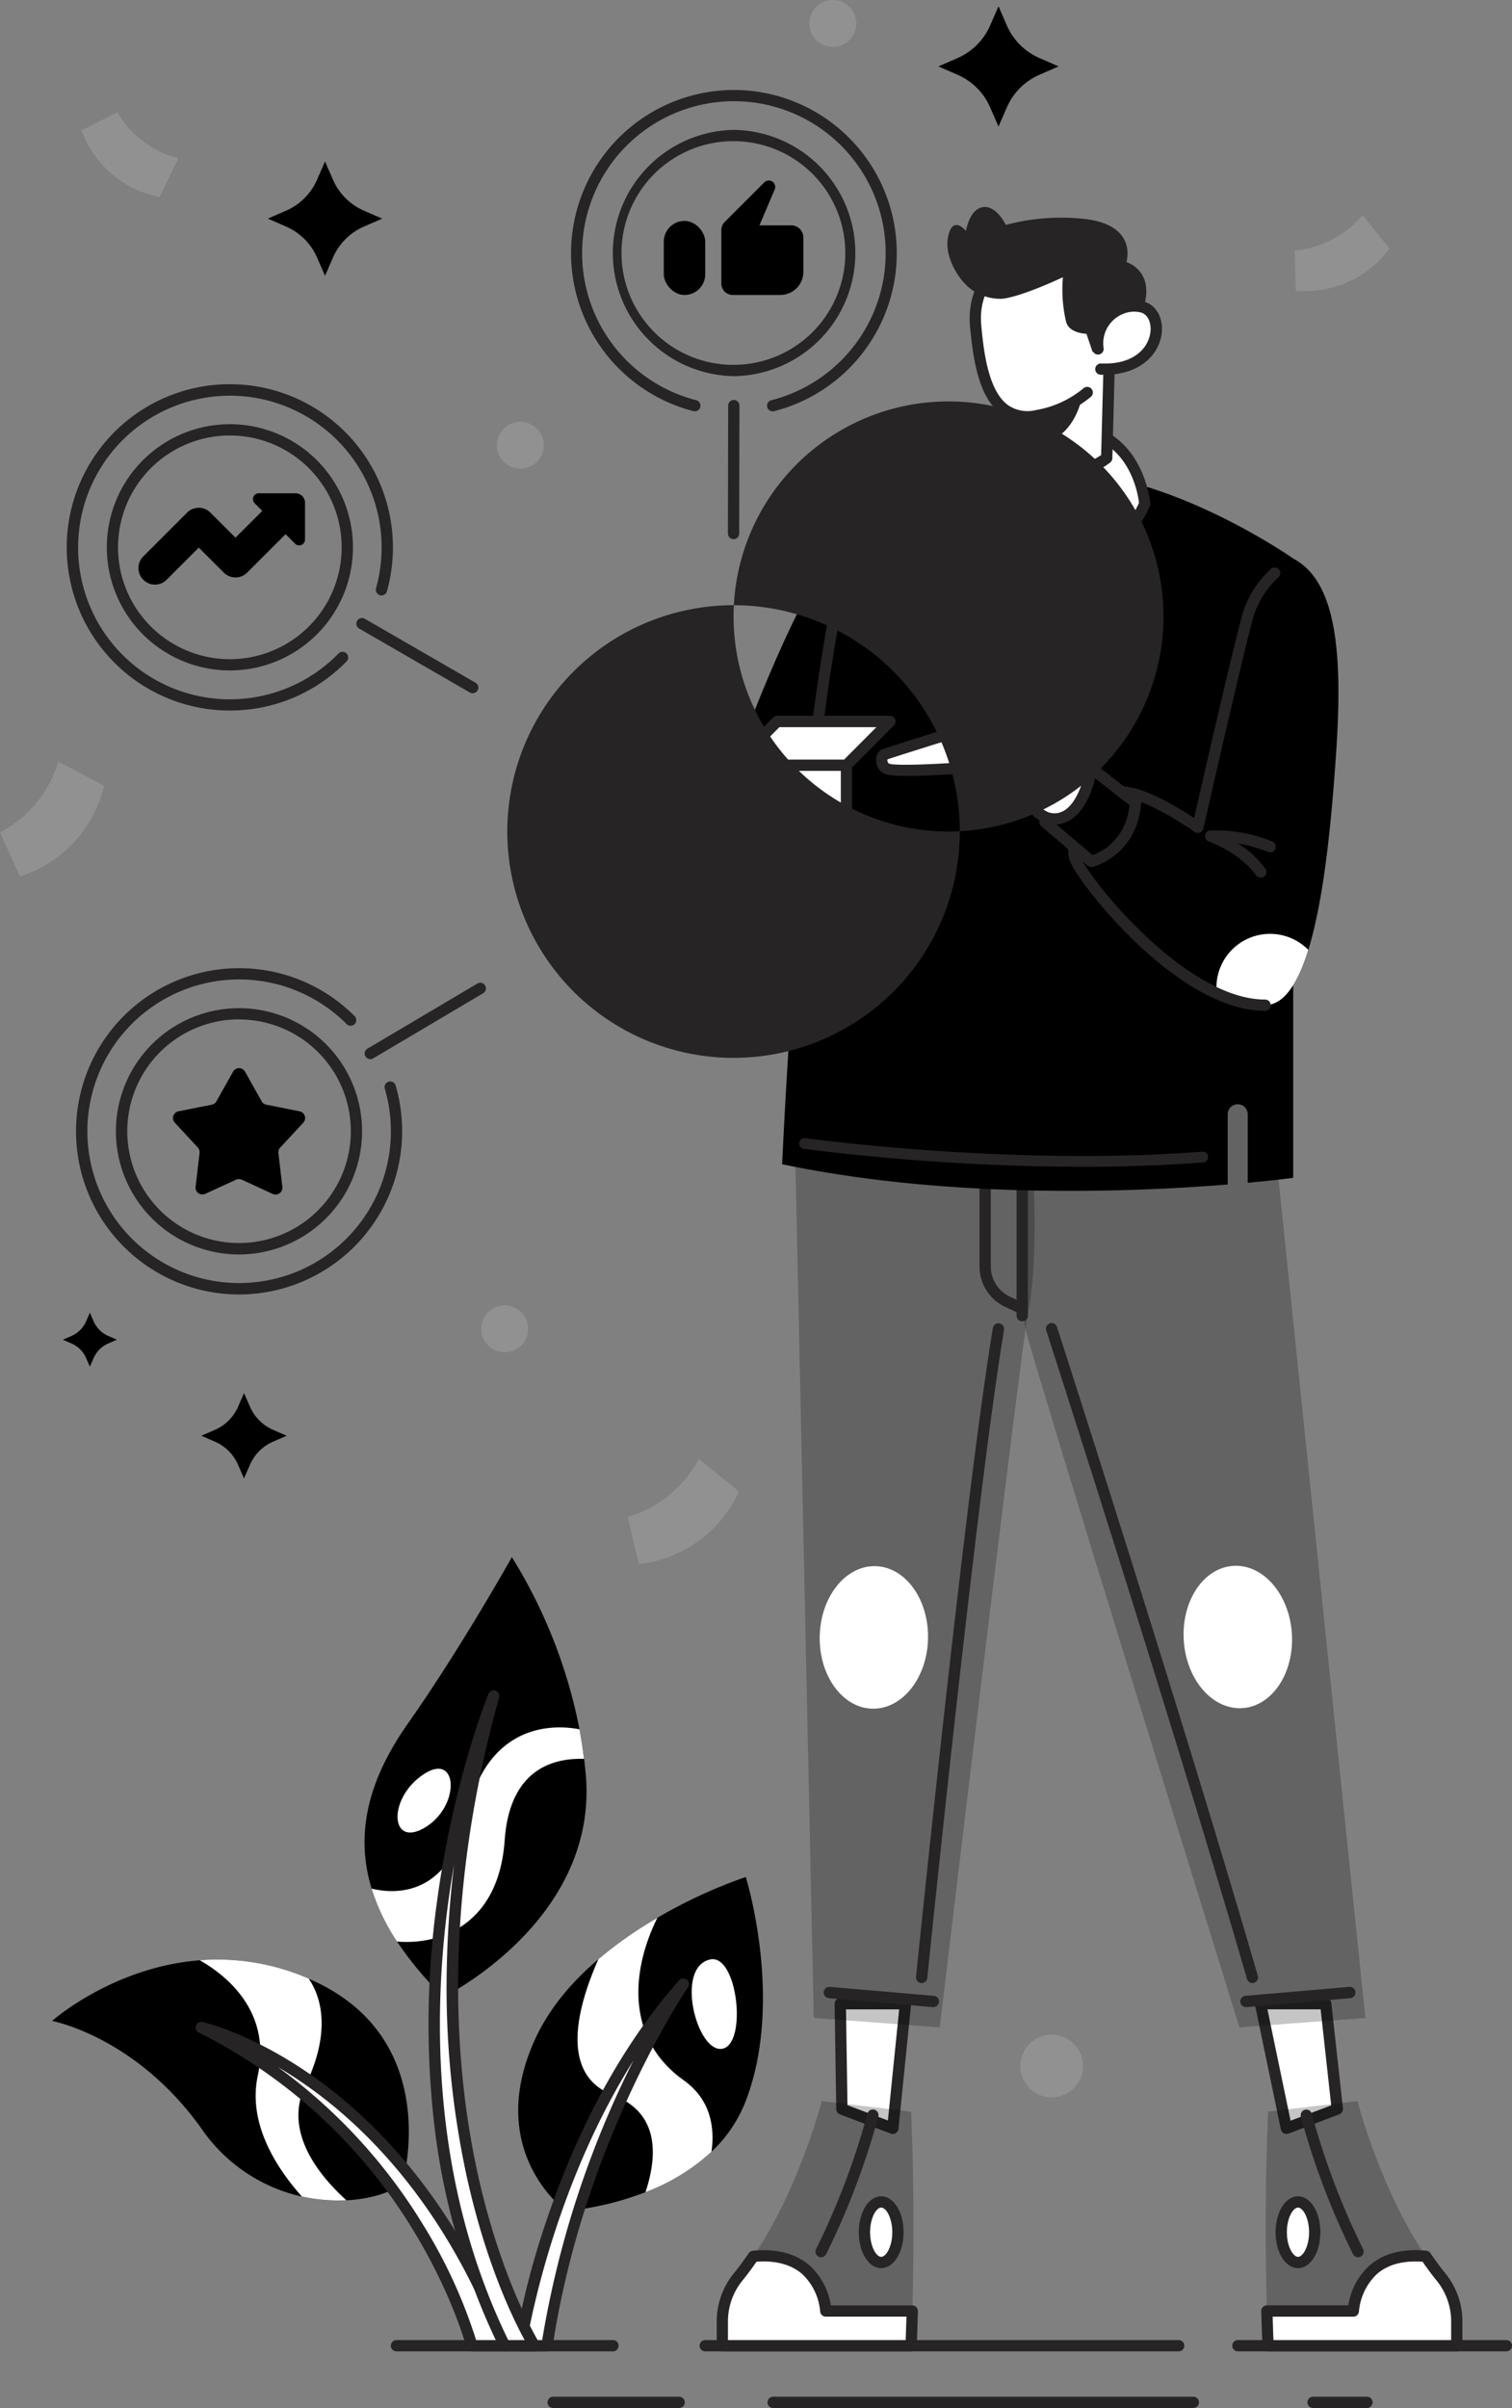 <svg xmlns="http://www.w3.org/2000/svg" width="336.539" height="535.77" viewBox="0 0 336.539 535.77">
  <rect x="0" y="0" width="336.539" height="535.77" fill="#808080" stroke="none"/>
  <g id="Featured_products" data-name="Featured products" transform="translate(-400.76 -55.53)">
    <path id="Path_107303" data-name="Path 107303" d="M658.082,1302.271H609.905a1.255,1.255,0,0,1,0-2.511h48.177a1.255,1.255,0,1,1,0,2.511Z" transform="translate(-120.897 -723.574)" fill="#262424"/>
    <path id="Path_107304" data-name="Path 107304" d="M879.505,1302.271H774.125a1.255,1.255,0,0,1,0-2.511h105.38a1.255,1.255,0,1,1,0,2.511Z" transform="translate(-216.398 -723.574)" fill="#262424"/>
    <path id="Path_107305" data-name="Path 107305" d="M1117.211,1302.271h-59.755a1.255,1.255,0,0,1,0-2.511h59.755a1.255,1.255,0,0,1,0,2.511Z" transform="translate(-381.167 -723.574)" fill="#262424"/>
    <path id="Path_107306" data-name="Path 107306" d="M903.764,1332.391H810.255a1.255,1.255,0,0,1,0-2.511h93.529a1.255,1.255,0,0,1-.021,2.511Z" transform="translate(-237.409 -741.09)" fill="#262424"/>
    <path id="Path_107307" data-name="Path 107307" d="M721.292,1332.391H693.255a1.255,1.255,0,0,1,0-2.511h28.037a1.255,1.255,0,0,1,0,2.511Z" transform="translate(-169.369 -741.09)" fill="#262424"/>
    <path id="Path_107308" data-name="Path 107308" d="M1109.437,1332.391h-12a1.255,1.255,0,0,1,0-2.511h12a1.255,1.255,0,0,1,0,2.511Z" transform="translate(-404.417 -741.09)" fill="#262424"/>
    <path id="Path_107309" data-name="Path 107309" d="M506.433,1147.263c-2.193,1.862-6.8,3.465-12.478,3.766a36.8,36.8,0,0,1-32.271-15.989c-14.646-20.5-33.234-23.919-33.234-23.919s13.491-12,32.866-13.5h0a50.892,50.892,0,0,1,23.651,3.837c.205.084.418.167.6.255C515.987,1114.766,506.433,1147.263,506.433,1147.263Z" transform="translate(-16.103 -605.935)"/>
    <path id="Path_107310" data-name="Path 107310" d="M539.651,1150.995a36.858,36.858,0,0,1-9.913-.837c-6.239-7.03-11.989-16.663-9.8-26.927,2.984-13.947-6.5-21.977-12.922-25.639a50.892,50.892,0,0,1,23.651,3.837c.205.084.418.167.6.255,4.013,5.892,3.858,14.341-.69,23.639C525.562,1135.562,533.374,1145.3,539.651,1150.995Z" transform="translate(-61.795 -605.917)" fill="#fff"/>
    <path id="Path_107311" data-name="Path 107311" d="M612.252,981.344a75.283,75.283,0,0,1-10.357-12.336,45.939,45.939,0,0,1-5.658-11.78c-4.21-13.809.561-26.036,8.164-36.853,11.775-16.738,23.053-36.9,23.053-36.9a113.838,113.838,0,0,1,15.056,38.3q.611,3.2,1.025,6.57c.163,1.335.293,2.678.418,4.046C646.356,964.543,612.252,981.344,612.252,981.344Z" transform="translate(-112.765 -481.489)"/>
    <path id="Path_107312" data-name="Path 107312" d="M645.7,981.005c-6.875-.23-16.55,2.314-17.659,18.086-1.356,19.249-14.838,23.337-23.965,22.555a45.939,45.939,0,0,1-5.658-11.78c4.452,1.1,17.157,2.461,21.253-16.445,3.9-17.9,16.132-20.676,25.02-19Q645.287,977.641,645.7,981.005Z" transform="translate(-114.948 -534.131)" fill="#fff"/>
    <path id="Path_107313" data-name="Path 107313" d="M618.269,997.042c-8.26,5.185-7.9,16.7,0,12.039S625.768,992.331,618.269,997.042Z" transform="translate(-122.967 -546.908)" fill="#fff"/>
    <path id="Path_107314" data-name="Path 107314" d="M727.036,1103.4a30.71,30.71,0,0,1-7.62,11.269h0a45.244,45.244,0,0,1-14.684,8.993,66.461,66.461,0,0,1-17.726,4.185s-18.144-13.085-6.976-37.946c3.193-7.114,8.4-13.119,14.228-18.086a89.344,89.344,0,0,1,13.127-9.206,110.922,110.922,0,0,1,19.667-9.068S735.652,1081.024,727.036,1103.4Z" transform="translate(-160.295 -580.387)"/>
    <path id="Path_107315" data-name="Path 107315" d="M772.755,1097.307c-7.9,1.774-2.887,20.923,2.741,19.86S778.848,1095.934,772.755,1097.307Z" transform="translate(-213.952 -605.8)" fill="#fff"/>
    <path id="Path_107316" data-name="Path 107316" d="M737.767,1127.3h0a45.243,45.243,0,0,1-14.684,8.993c2.624-7.976,3.222-17.621-7.26-21.613-11.922-4.549-7.98-19.475-3.23-30.213a89.362,89.362,0,0,1,13.127-9.206c-6.156,12.428-6.662,27.2,5.8,36.088C737.382,1115.515,738.57,1121.478,737.767,1127.3Z" transform="translate(-178.646 -593.018)" fill="#fff"/>
    <path id="Path_107317" data-name="Path 107317" d="M683.479,1190.935h-5.93s6.98-47.495,36.284-80.465C713.834,1110.47,690.547,1144.227,683.479,1190.935Z" transform="translate(-160.965 -613.494)" fill="#fff"/>
    <path id="Path_107318" data-name="Path 107318" d="M681.716,1190.44h-5.929a1.255,1.255,0,0,1-1.255-1.44,177.8,177.8,0,0,1,7.206-28.087c4.971-14.7,14.106-35.841,29.384-53.031a1.255,1.255,0,0,1,1.971,1.548c-.23.335-23.212,34.079-30.129,79.925a1.255,1.255,0,0,1-1.247,1.084Zm-4.448-2.511h3.373a216.408,216.408,0,0,1,20.341-62.245c-16.588,26.359-22.5,55.512-23.71,62.245Z" transform="translate(-159.202 -611.743)" fill="#262424"/>
    <path id="Path_107319" data-name="Path 107319" d="M575.384,1204.374h-7.327s-12.039-46.988-60.187-70.794C507.87,1133.584,552.356,1143.535,575.384,1204.374Z" transform="translate(-62.289 -626.933)" fill="#fff"/>
    <path id="Path_107320" data-name="Path 107320" d="M573.624,1203.884H566.3a1.255,1.255,0,0,1-1.218-.942c-.029-.117-3.092-11.8-11.939-26.2a117,117,0,0,0-47.587-43.775,1.255,1.255,0,0,1,.837-2.352c.465.1,11.533,2.661,25.58,12.788,12.914,9.311,30.828,27.066,42.833,58.785a1.255,1.255,0,0,1-1.18,1.7Zm-6.373-2.511h4.544c-11.771-30.07-28.894-47-41.3-55.939-2.578-1.858-5.059-3.456-7.39-4.825a121.4,121.4,0,0,1,32.221,34.891,112.919,112.919,0,0,1,11.93,25.873Z" transform="translate(-60.529 -625.187)" fill="#262424"/>
    <path id="Path_107321" data-name="Path 107321" d="M644.954,957.28s-31.384,76.159,2.444,144.568h6.628S619.834,1047.482,644.954,957.28Z" transform="translate(-134.303 -524.407)" fill="#fff"/>
    <path id="Path_107322" data-name="Path 107322" d="M652.27,1101.356h-6.628a1.256,1.256,0,0,1-1.126-.7,154.048,154.048,0,0,1-14.784-51.888,197.412,197.412,0,0,1,.749-46.788c3.6-27.434,11.474-46.746,11.554-46.938a1.255,1.255,0,0,1,2.368.816c-12.888,46.281-9.775,82.854-4.9,105.376,5.289,24.409,13.738,38.054,13.809,38.188a1.255,1.255,0,0,1-1.046,1.933Zm-5.858-2.511h3.67c-2.511-4.578-8.708-17.157-13.01-36.937a198.5,198.5,0,0,1-4.323-45.758,226.292,226.292,0,0,1,1.632-23.1q-.785,4.482-1.431,9.34c-3.231,24.819-3.511,61.626,13.474,96.458Z" transform="translate(-132.548 -522.66)" fill="#262424"/>
    <path id="Path_107323" data-name="Path 107323" d="M847.7,1120.91l.364,23.454,11.328,4.272,2.816-27.727Z" transform="translate(-259.915 -619.565)" fill="#fff"/>
    <path id="Path_107324" data-name="Path 107324" d="M857.647,1148.206a1.253,1.253,0,0,1-.444-.079l-11.328-4.272a1.255,1.255,0,0,1-.812-1.155l-.364-23.434a1.255,1.255,0,0,1,1.255-1.255h14.508a1.255,1.255,0,0,1,1.255,1.381l-2.816,27.727A1.255,1.255,0,0,1,857.647,1148.206Zm-10.089-6.4,9,3.4,2.511-24.722H847.232Z" transform="translate(-258.171 -617.879)" fill="#262424"/>
    <path id="Path_107325" data-name="Path 107325" d="M823.54,626.669l4.214,196.256,28.037,2.092s18.3-153.1,19.793-159.951,1.841-22.291.452-37.8C873.4,597.926,823.54,592.385,823.54,626.669Z" transform="translate(-245.865 -318.409)" fill="rgba(0,0,0,0.23)"/>
    <path id="Path_107326" data-name="Path 107326" d="M889.252,905.919h-.13A1.255,1.255,0,0,1,888,904.542c.109-1.067,10.88-106.941,17.106-144.367a1.256,1.256,0,0,1,2.477.418c-6.2,37.339-16.977,143.133-17.077,144.2A1.255,1.255,0,0,1,889.252,905.919Z" transform="translate(-283.348 -409.173)" fill="#262424"/>
    <ellipse id="Ellipse_9920" data-name="Ellipse 9920" cx="15.859" cy="12.056" rx="15.859" ry="12.056" transform="translate(582.894 435.464) rotate(-88.854)" fill="#fff"/>
    <path id="Path_107327" data-name="Path 107327" d="M863.206,1116.462H863.1l-23.057-1.988a1.26,1.26,0,0,1,.218-2.511l23.057,1.988a1.257,1.257,0,1,1-.109,2.511Z" transform="translate(-254.791 -614.359)" fill="#262424"/>
    <path id="Path_107328" data-name="Path 107328" d="M785,1221.6v5.515h42s.138-2.879.268-7.721c.264-9.524.515-26.656-.268-44.356l-19.889-2.356s-4.971,19.421-15.211,34.548c-1.063,1.569-2.184,3.1-3.348,4.549A15.591,15.591,0,0,0,785,1221.6Z" transform="translate(-223.452 -649.672)" fill="rgba(0,0,0,0.23)"/>
    <path id="Path_107329" data-name="Path 107329" d="M835.775,1210.014a1.255,1.255,0,0,1-1.117-1.828,166.065,166.065,0,0,0,11.415-30.091,1.255,1.255,0,1,1,2.431.623,169.836,169.836,0,0,1-11.612,30.619A1.255,1.255,0,0,1,835.775,1210.014Z" transform="translate(-252.25 -652.253)" fill="#262424"/>
    <ellipse id="Ellipse_9921" data-name="Ellipse 9921" cx="3.728" cy="6.737" rx="3.728" ry="6.737" transform="translate(593.166 545.454)" fill="#fff"/>
    <path id="Path_107330" data-name="Path 107330" d="M862.544,1239.305c-2.8,0-4.984-3.511-4.984-7.993s2.188-7.992,4.984-7.992,4.984,3.511,4.984,7.992S865.339,1239.305,862.544,1239.305Zm0-13.478c-1.142,0-2.473,2.393-2.473,5.482s1.331,5.482,2.473,5.482,2.473-2.394,2.473-5.482S863.686,1225.827,862.544,1225.827Z" transform="translate(-265.649 -679.121)" fill="#262424"/>
    <path id="Path_107331" data-name="Path 107331" d="M785,1269.449v5.515h42s.138-2.879.268-7.72H808.015s-.607-13.671-16.123-12.165c-1.063,1.569-2.184,3.1-3.348,4.549A15.591,15.591,0,0,0,785,1269.449Z" transform="translate(-223.452 -697.523)" fill="#fff"/>
    <path id="Path_107332" data-name="Path 107332" d="M825.252,1274.484h-42a1.255,1.255,0,0,1-1.255-1.255v-5.515a16.914,16.914,0,0,1,3.825-10.608c1.1-1.356,2.209-2.854,3.293-4.461a1.256,1.256,0,0,1,.917-.544c5.285-.51,9.532.59,12.633,3.277a15.2,15.2,0,0,1,4.733,8.88h18.119a1.255,1.255,0,0,1,1.255,1.289c-.13,4.8-.268,7.716-.268,7.746A1.255,1.255,0,0,1,825.252,1274.484Zm-40.745-2.511h39.54c.042-1.084.109-2.871.18-5.21H806.27a1.256,1.256,0,0,1-1.255-1.2,12.963,12.963,0,0,0-4.026-8.311c-2.448-2.092-5.858-3.025-10.143-2.707-1.017,1.477-2.055,2.871-3.088,4.139a14.4,14.4,0,0,0-3.264,9.026v4.26Z" transform="translate(-221.708 -695.788)" fill="#262424"/>
    <path id="Path_107333" data-name="Path 107333" d="M1085.718,1120.91l2.586,23.454-11.332,4.272-5.762-27.727Z" transform="translate(-389.896 -619.565)" fill="#fff"/>
    <path id="Path_107334" data-name="Path 107334" d="M1075.246,1148.147a1.255,1.255,0,0,1-1.23-1l-5.762-27.727a1.255,1.255,0,0,1,1.23-1.51h14.508a1.255,1.255,0,0,1,1.255,1.117l2.582,23.434a1.255,1.255,0,0,1-.8,1.31l-11.361,4.306A1.255,1.255,0,0,1,1075.246,1148.147Zm-4.222-27.727,5.151,24.777,9.043-3.41-2.352-21.366h-11.842Z" transform="translate(-388.161 -617.82)" fill="#262424"/>
    <path id="Path_107335" data-name="Path 107335" d="M1000.511,625.494l20.341,196.256-28.037,2.092s-46.139-148.552-47.629-155.419-.234-26.781-.243-42.335C944.94,594.4,1000.511,591.21,1000.511,625.494Z" transform="translate(-316.184 -317.234)" fill="rgba(0,0,0,0.23)"/>
    <path id="Path_107336" data-name="Path 107336" d="M930.524,702.025a1.255,1.255,0,0,1-.527-.117l-2.511-1.167a9.921,9.921,0,0,1-5.716-8.959V666.255a1.255,1.255,0,0,1,2.511,0v25.526a7.4,7.4,0,0,0,4.281,6.7l2.511,1.167a1.255,1.255,0,0,1-.548,2.381Z" transform="translate(-302.99 -354.434)" fill="#262424"/>
    <path id="Path_107337" data-name="Path 107337" d="M942.735,702.93a1.255,1.255,0,0,1-1.255-1.255V664.515a1.255,1.255,0,0,1,2.511,0v37.159A1.255,1.255,0,0,1,942.735,702.93Z" transform="translate(-314.452 -353.422)" fill="#262424"/>
    <path id="Path_107338" data-name="Path 107338" d="M1003.078,905.887a1.255,1.255,0,0,1-1.205-.9c-17.24-59.32-44.407-143.43-44.679-144.267a1.256,1.256,0,1,1,2.389-.774c.272.837,27.447,84.993,44.7,144.334a1.255,1.255,0,0,1-1.205,1.611Z" transform="translate(-323.555 -409.141)" fill="#262424"/>
    <ellipse id="Ellipse_9922" data-name="Ellipse 9922" cx="12.056" cy="15.859" rx="12.056" ry="15.859" transform="translate(663.22 404.706) rotate(-3.69)" fill="#fff"/>
    <path id="Path_107339" data-name="Path 107339" d="M1061.791,1116.462a1.256,1.256,0,0,1-.1-2.511l23.057-1.988a1.26,1.26,0,1,1,.218,2.511l-23.057,1.988h-.109Z" transform="translate(-383.657 -614.359)" fill="#262424"/>
    <path id="Path_107340" data-name="Path 107340" d="M1116.539,1221.6v5.515h-42s-.138-2.879-.268-7.721c-.264-9.524-.515-26.656.268-44.356l19.889-2.356s4.971,19.421,15.211,34.548c1.063,1.569,2.184,3.1,3.348,4.549A15.592,15.592,0,0,1,1116.539,1221.6Z" transform="translate(-391.526 -649.672)" fill="rgba(0,0,0,0.23)"/>
    <path id="Path_107341" data-name="Path 107341" d="M1105.375,1210.094a1.255,1.255,0,0,1-1.117-.682,168.6,168.6,0,0,1-11.612-30.618,1.255,1.255,0,0,1,2.431-.624,166.149,166.149,0,0,0,11.416,30.1,1.255,1.255,0,0,1-1.117,1.829Z" transform="translate(-402.343 -652.333)" fill="#262424"/>
    <ellipse id="Ellipse_9923" data-name="Ellipse 9923" cx="3.728" cy="6.737" rx="3.728" ry="6.737" transform="translate(685.934 545.454)" fill="#fff"/>
    <path id="Path_107342" data-name="Path 107342" d="M1084.234,1239.305c-2.8,0-4.984-3.511-4.984-7.993s2.188-7.992,4.984-7.992,4.984,3.511,4.984,7.992S1087.029,1239.305,1084.234,1239.305Zm0-13.478c-1.008,0-2.473,2.134-2.473,5.482s1.465,5.482,2.473,5.482c1.142,0,2.473-2.394,2.473-5.482S1085.376,1225.827,1084.234,1225.827Z" transform="translate(-394.572 -679.121)" fill="#262424"/>
    <path id="Path_107343" data-name="Path 107343" d="M1116.9,1269.449v5.515h-42s-.138-2.879-.268-7.72h19.249s.607-13.671,16.123-12.165c1.063,1.569,2.184,3.1,3.348,4.549A15.593,15.593,0,0,1,1116.9,1269.449Z" transform="translate(-391.885 -697.523)" fill="#fff"/>
    <path id="Path_107344" data-name="Path 107344" d="M1115.153,1274.477h-42a1.256,1.256,0,0,1-1.255-1.2c0-.029-.138-2.929-.268-7.746a1.255,1.255,0,0,1,1.255-1.289h18.123a15.069,15.069,0,0,1,4.729-8.88c3.1-2.687,7.348-3.791,12.633-3.276a1.255,1.255,0,0,1,.916.544c1.084,1.6,2.193,3.1,3.293,4.461a16.913,16.913,0,0,1,3.825,10.608v5.515A1.255,1.255,0,0,1,1115.153,1274.477Zm-40.8-2.511h39.54v-4.26a14.39,14.39,0,0,0-3.264-9.026c-1.034-1.255-2.067-2.661-3.084-4.138-4.285-.314-7.7.594-10.143,2.707a12.962,12.962,0,0,0-4.026,8.315,1.255,1.255,0,0,1-1.255,1.2h-17.948c.067,2.335.117,4.122.176,5.206Z" transform="translate(-390.14 -695.78)" fill="#262424"/>
    <path id="Path_107345" data-name="Path 107345" d="M804.1,332.892c-11.813,5.323-42.39,85.311-37.757,100.488s27.128,10.461,33.669-16.487S827.3,322.426,804.1,332.892Z" transform="translate(-212.326 -160.663)"/>
    <path id="Path_107346" data-name="Path 107346" d="M930.535,325.743v137.8s-3.712.515-10.118,1.1V449.4a2.226,2.226,0,1,0-4.452,0v15.621c-21.04,1.711-61.551,3.348-99.174-4.5,0,0,4.8-111.213,16.918-142.355,0,0,21.287-12.135,45.712-11.654S930.535,325.743,930.535,325.743Z" transform="translate(-241.94 -145.948)"/>
    <path id="Path_107347" data-name="Path 107347" d="M820.091,447.718H820a1.255,1.255,0,0,1-1.167-1.339c2.348-33.757,6.515-78.67,13.027-100.986a1.255,1.255,0,1,1,2.41.7c-6.453,22.094-10.6,66.823-12.934,100.455A1.255,1.255,0,0,1,820.091,447.718Z" transform="translate(-243.128 -168.042)" fill="#262424"/>
    <path id="Path_107348" data-name="Path 107348" d="M888.943,667.045a506.152,506.152,0,0,1-62.057-3.992,1.206,1.206,0,1,1,.335-2.389c.452.063,45.746,6.306,88.294,3.009a1.205,1.205,0,1,1,.188,2.4C906.752,666.773,897.685,667.045,888.943,667.045Z" transform="translate(-247.207 -351.905)" fill="#262424"/>
    <path id="Path_107349" data-name="Path 107349" d="M962.906,299.83a21.5,21.5,0,0,1-13.562,12.164,80.248,80.248,0,0,0-3.8-12.529,32.441,32.441,0,0,0-5.134,12.466,15.391,15.391,0,0,1-11.164-12.391c1.222-9.654,9.528-16.922,16.65-16.68C961.647,283.4,962.906,299.83,962.906,299.83Z" transform="translate(-307.34 -132.2)" fill="#fff"/>
    <path id="Path_107350" data-name="Path 107350" d="M947.569,311.516a1.255,1.255,0,0,1-1.255-1.029,69.143,69.143,0,0,0-2.862-9.968,32.282,32.282,0,0,0-3.594,9.876,1.255,1.255,0,0,1-1.573,1.017,16.5,16.5,0,0,1-12.077-13.449,1.266,1.266,0,0,1,0-.305c1.368-10.788,10.553-18.035,17.939-17.776,16.68.565,18.2,17.952,18.215,18.123a1.256,1.256,0,0,1-.1.59,22.852,22.852,0,0,1-14.341,12.868,1.255,1.255,0,0,1-.351.054Zm-3.8-15.039h.155a1.255,1.255,0,0,1,1.009.778,85.629,85.629,0,0,1,3.573,11.332,20.228,20.228,0,0,0,11.336-10.708c-.255-2.205-2.306-15.064-15.763-15.508-6.256-.218-14.106,6.327-15.341,15.42a14.03,14.03,0,0,0,8.938,10.771,33.783,33.783,0,0,1,5.076-11.579A1.255,1.255,0,0,1,943.774,296.477Z" transform="translate(-305.565 -130.466)" fill="#262424"/>
    <path id="Path_107351" data-name="Path 107351" d="M1030.261,396.472c-.962,13.784-2.54,31.46-6.143,43.1-2.289,7.357-5.381,12.3-9.646,12.3a26.249,26.249,0,0,1-10.729-2.6c-15.37-6.976-29.853-25.831-31.443-29.756-1.963-4.842,4.185-14.525,9.813-15.064s17.4,7.85,17.4,7.85,9.026-39.774,11.252-47.495,9.984-12.323,9.984-12.323C1030.542,357.652,1031.831,373.968,1030.261,396.472Z" transform="translate(-332.159 -172.689)"/>
    <path id="Path_107352" data-name="Path 107352" d="M1054.1,507.581a1.255,1.255,0,0,1-1.067-.59c-.054-.084-2.975-4.561-10.512-7.478a1.255,1.255,0,0,1,.347-2.423,32.594,32.594,0,0,1,13.809,2.444,1.256,1.256,0,1,1-.946,2.327,31.379,31.379,0,0,0-6.7-1.883,20.42,20.42,0,0,1,6.16,5.687,1.255,1.255,0,0,1-1.1,1.917Z" transform="translate(-372.744 -256.77)" fill="#262424"/>
    <path id="Path_107353" data-name="Path 107353" d="M1068.23,555.622c-2.289,7.356-5.381,12.3-9.645,12.3a26.25,26.25,0,0,1-10.729-2.6,12.24,12.24,0,0,1-.075-1.322,11.938,11.938,0,0,1,20.45-8.373Z" transform="translate(-376.27 -288.751)" fill="#fff"/>
    <path id="Path_107354" data-name="Path 107354" d="M1012.729,455.9c-10.382,0-21.065-8-28.2-14.7-7.658-7.2-13.972-15.592-15.127-18.441-1.025-2.532-.322-6.214,1.887-9.846,1.9-3.122,5.252-6.578,8.972-6.921,4.846-.452,13.177,4.674,16.7,7.022,1.808-7.951,8.9-38.946,10.88-45.762a22.116,22.116,0,0,1,6.168-9.624,1.255,1.255,0,1,1,1.732,1.816,19.863,19.863,0,0,0-5.486,8.495c-2.188,7.6-11.143,47.026-11.235,47.424a1.255,1.255,0,0,1-1.95.745c-3.172-2.255-12.328-8.018-16.558-7.624-2.3.213-5.076,2.461-7.059,5.729-1.745,2.866-2.415,5.858-1.707,7.6,1.933,4.775,23.316,31.577,41.009,31.577h0a1.255,1.255,0,0,1,0,2.511h0Z" transform="translate(-330.419 -175.467)" fill="#262424"/>
    <path id="Path_107355" data-name="Path 107355" d="M976.7,471.947l-9.553-7.457s-8.767.653-10.6,11.775l10.336,8.767S975.916,482.806,976.7,471.947Z" transform="translate(-323.216 -237.828)"/>
    <path id="Path_107356" data-name="Path 107356" d="M965.161,484.534a1.255,1.255,0,0,1-.812-.3l-10.336-8.767a1.255,1.255,0,0,1-.418-1.163c1.971-11.955,11.646-12.817,11.742-12.821a1.255,1.255,0,0,1,.866.264l9.553,7.457a1.255,1.255,0,0,1,.481,1.08c-.837,11.637-10.666,14.19-10.767,14.228a1.254,1.254,0,0,1-.31.021Zm-8.972-10.512,9.256,7.85c1.841-.661,7.365-3.289,8.219-11.11l-8.6-6.7c-1.649.285-7.26,1.883-8.88,9.959Z" transform="translate(-321.487 -236.079)" fill="#262424"/>
    <path id="Path_107357" data-name="Path 107357" d="M916.065,449.513s-17.182-13.173-18.056-13.173-27.2,8.285-27.74,8.549a2,2,0,0,0,.611,3.138c1.657.87,15.353-.088,15.353-.088a42.428,42.428,0,0,0,5.67,6.193c3.055,2.615,7.591,4.1,10.641.958,0,0,2.511,5.406,7.327,3.837S916.065,449.513,916.065,449.513Z" transform="translate(-272.738 -221.458)" fill="#fff"/>
    <path id="Path_107358" data-name="Path 107358" d="M906.435,458.694a7.54,7.54,0,0,1-5.95-3.477c-3.456,2.289-7.951.837-11.127-1.908a42.383,42.383,0,0,1-5.44-5.858c-4.532.305-13.654.791-15.345-.1a3.243,3.243,0,0,1-1.8-2.988,2.693,2.693,0,0,1,1.205-2.389c.176-.088,26.978-8.683,28.3-8.683.519,0,1.3,0,18.831,13.432a1.255,1.255,0,0,1,.473,1.218c-.063.352-1.59,8.612-7.038,10.394A6.7,6.7,0,0,1,906.435,458.694Zm-5.62-6.633a1.255,1.255,0,0,1,1.138.724c.084.176,2.13,4.377,5.8,3.176,2.984-.975,4.6-5.377,5.189-7.712-7.189-5.5-15.094-11.386-16.805-12.378-2.967.741-23.944,7.31-26.823,8.294a1.009,1.009,0,0,0,0,.5.762.762,0,0,0,.418.477c1.063.418,8.457.209,14.679-.23a1.256,1.256,0,0,1,1.1.511,41.427,41.427,0,0,0,5.473,5.98c2.013,1.724,6.16,3.887,8.926,1.038a1.255,1.255,0,0,1,.9-.372Zm-4.9-16.32Z" transform="translate(-271.009 -219.684)" fill="#262424"/>
    <path id="Path_107359" data-name="Path 107359" d="M967.609,236.37l-.255,9.683-.418,16.562c-5.57,3.892-10.989,4.306-16.215.381l.766-7.7,1.159-11.654Z" transform="translate(-319.826 -105.166)" fill="#fff"/>
    <path id="Path_107360" data-name="Path 107360" d="M956.49,265.26a13.7,13.7,0,0,1-8.315-3.009,1.255,1.255,0,0,1-.494-1.13l1.925-19.345a1.255,1.255,0,0,1,.7-1l14.985-7.277a1.255,1.255,0,0,1,1.8,1.163L966.4,260.9a1.256,1.256,0,0,1-.536,1A16.414,16.414,0,0,1,956.49,265.26Zm-6.243-4.6c4.272,2.929,8.754,2.77,13.658-.46l.623-23.534-12.495,6.068Z" transform="translate(-318.055 -103.421)" fill="#262424"/>
    <path id="Path_107361" data-name="Path 107361" d="M962.851,242.37c-.075,4.373.326,19.249-11.411,20.877l1.6-16.111Z" transform="translate(-320.244 -108.656)" fill="#262424"/>
    <path id="Path_107362" data-name="Path 107362" d="M920.128,210.093c1.059,7.951,3.678,17.383,13.181,15.592,11.3-2.13,18.379-10.394,18.136-21.2s-5.44-16.738-18.32-15.064a19.858,19.858,0,0,0-3.239.686c-7.382,2.247-10.926,8.536-10.227,15.763C919.781,207.151,919.923,208.595,920.128,210.093Z" transform="translate(-301.713 -77.701)" fill="#fff"/>
    <path id="Path_107363" data-name="Path 107363" d="M929.274,225.78a9.415,9.415,0,0,1-5.8-1.866c-4.967-3.733-6.147-11.93-6.859-19.324-.908-9.419,4.942-16.579,14.558-17.814a1.265,1.265,0,0,1,.318,2.511c-8.3,1.067-13.16,6.988-12.378,15.064.477,4.955,1.368,14.182,5.858,17.575a7.652,7.652,0,0,0,6.3,1.163,22.489,22.489,0,0,0,10.57-4.833,1.255,1.255,0,1,1,1.624,1.912,25.3,25.3,0,0,1-11.717,5.39A13.39,13.39,0,0,1,929.274,225.78Z" transform="translate(-299.936 -76.319)" fill="#262424"/>
    <path id="Path_107364" data-name="Path 107364" d="M946.241,192.7a33.2,33.2,0,0,1-3.532,4.557l-5.716.54-1.364-4.009s-3.641-.046-4.469-2.473a1.4,1.4,0,0,1-.054-.172,31.51,31.51,0,0,1-.716-9.943s-8.612,4.139-13.349,4.791a10.8,10.8,0,0,1-5.612-1.214c-3.766-1.72-7.227-7.679-6.7-11.8V172.9c.837-6.042,4.092-1.979,4.092-1.979s.741-4.867,3.766-5.314,5.093,3.963,5.093,3.963a47.759,47.759,0,0,1,17.717-1.306c11.775,1.41,9.118,9.574,9.118,9.574S953.229,180.319,946.241,192.7Z" transform="translate(-293.052 -63.995)" fill="#262424"/>
    <path id="Path_107365" data-name="Path 107365" d="M984.683,227.737a8.334,8.334,0,0,1,6.9-9.457,7.565,7.565,0,0,1,2.862.113c5.641,1.331,4.6,14.395-9.122,13.843Z" transform="translate(-339.528 -94.596)" fill="#fff"/>
    <path id="Path_107366" data-name="Path 107366" d="M984.394,231.787h-.87a1.256,1.256,0,1,1,.1-2.511c7.365.3,10.512-3.519,10.968-6.879.264-1.912-.418-4.067-2.189-4.486a6.352,6.352,0,0,0-2.389-.092,7.063,7.063,0,0,0-5.833,8.039,1.255,1.255,0,1,1-2.486.352,9.59,9.59,0,0,1,7.951-10.88,8.854,8.854,0,0,1,3.348.13c2.858.674,4.582,3.733,4.1,7.273C996.453,227.305,992.294,231.787,984.394,231.787Z" transform="translate(-337.782 -92.871)" fill="#262424"/>
    <path id="Path_107367" data-name="Path 107367" d="M749.357,559.913l4.791-9.763a1.632,1.632,0,0,1,1.887-.858l.109.029a1.632,1.632,0,0,1,1.155,2.009l-2.331,8.587a1.306,1.306,0,0,0,.983,1.619h0a1.306,1.306,0,0,0,1.5-.837l3.214-8.871a1.942,1.942,0,0,1,2.264-1.23l.268.063a1.942,1.942,0,0,1,1.477,2.21l-1.532,9.177a1.1,1.1,0,0,0,.8,1.255h0a1.1,1.1,0,0,0,1.339-.741l2.808-9.185a1.942,1.942,0,0,1,2.327-1.314h0a1.942,1.942,0,0,1,1.456,2.122l-1.193,9.549a1.063,1.063,0,0,0,.837,1.172h0a1.063,1.063,0,0,0,1.255-.749l2.247-7.951a1.632,1.632,0,0,1,1.891-1.159h0a1.632,1.632,0,0,1,1.3,1.824l-1.6,11.574a2.452,2.452,0,0,1-1.4,1.887l-1.31.607a2.452,2.452,0,0,1-2.327-.142h0a2.452,2.452,0,0,0-1.732-.331l-2.423.431a2.452,2.452,0,0,1-1.925-.46l-1.285-.975a2.452,2.452,0,0,0-2.034-.419l-3.168.724a2.452,2.452,0,0,1-2.172-.557l-1.18-1.046a2.452,2.452,0,0,0-1.862-.607l-3.21.31a2.452,2.452,0,0,1-2.071-.816l-6.9-7.792a2.025,2.025,0,0,1,.36-3.009h0a2.025,2.025,0,0,1,2.352.029Z" transform="translate(-197.928 -287.112)" fill="#fff"/>
    <path id="Path_107368" data-name="Path 107368" d="M771.13,570.657a3.7,3.7,0,0,1-1.954-.561,1.2,1.2,0,0,0-.837-.159l-2.393.418a3.711,3.711,0,0,1-2.908-.7l-1.285-.975a1.192,1.192,0,0,0-.992-.213l-3.168.724a3.712,3.712,0,0,1-3.285-.837l-1.18-1.046a1.2,1.2,0,0,0-.908-.3l-3.21.31a3.72,3.72,0,0,1-3.13-1.234l-6.925-7.775a3.281,3.281,0,0,1,4.394-4.825l3.8,2.783,4.134-8.419a2.9,2.9,0,0,1,3.348-1.519l.109.029a2.887,2.887,0,0,1,2.034,3.54l-2.331,8.587.038.063a.05.05,0,0,0,.059-.033l3.214-8.871a3.2,3.2,0,0,1,3.728-2.025l.272.063a3.2,3.2,0,0,1,2.427,3.636l-1.147,6.871,2.122-6.946a3.2,3.2,0,0,1,6.227,1.331l-.875,7,1.548-5.482a2.887,2.887,0,0,1,5.641,1.18l-1.6,11.575a3.7,3.7,0,0,1-2.092,2.854l-1.306.607a3.706,3.706,0,0,1-1.573.351Zm-2.582-3.251a3.7,3.7,0,0,1,1.954.557,1.193,1.193,0,0,0,1.134.067l1.31-.607a1.193,1.193,0,0,0,.682-.921l1.582-11.579a.377.377,0,0,0-.736-.155l-2.247,7.951a2.318,2.318,0,0,1-4.528-.916l1.193-9.549a.686.686,0,0,0-1.335-.285l-2.808,9.185a2.356,2.356,0,0,1-4.578-1.075L761.7,550.9a.686.686,0,0,0-.519-.778l-.272-.063a.682.682,0,0,0-.8.418l-3.21,8.9a2.561,2.561,0,0,1-4.879-1.531l2.331-8.587a.377.377,0,0,0-.268-.465l-.109-.029a.377.377,0,0,0-.418.2l-4.791,9.763a1.255,1.255,0,0,1-1.866.46l-5.022-3.666a.775.775,0,0,0-1.034,1.142l6.9,7.792a1.2,1.2,0,0,0,1.013.418l3.21-.31a3.72,3.72,0,0,1,2.816.916l1.18,1.046a1.2,1.2,0,0,0,1.063.272l3.168-.724a3.7,3.7,0,0,1,3.071.665l1.285.975a1.2,1.2,0,0,0,.937.226l2.394-.418a3.735,3.735,0,0,1,.649-.121Z" transform="translate(-196.192 -285.366)" fill="#262424"/>
    <rect id="Rectangle_14169" data-name="Rectangle 14169" width="25.12" height="34.02" transform="translate(538.913 225.787)" fill="#fff"/>
    <path id="Path_107369" data-name="Path 107369" d="M754.313,495.927H729.205a1.255,1.255,0,0,1-1.255-1.255V460.655a1.255,1.255,0,0,1,1.255-1.255h25.107a1.255,1.255,0,0,1,1.255,1.255v34.016a1.255,1.255,0,0,1-1.255,1.255Zm-23.852-2.511h22.6V461.911h-22.6Z" transform="translate(-190.275 -234.868)" fill="#262424"/>
    <path id="Path_107370" data-name="Path 107370" d="M732.894,439.16H707.77l9.683,9.725h25.124Z" transform="translate(-178.54 -223.098)" fill="#fff"/>
    <path id="Path_107371" data-name="Path 107371" d="M740.851,448.4H715.744a1.255,1.255,0,0,1-.891-.368L705.17,438.3a1.255,1.255,0,0,1,.891-2.142h25.107a1.256,1.256,0,0,1,.891.368l9.683,9.725a1.255,1.255,0,0,1-.891,2.142Zm-24.6-2.511h21.58l-7.181-7.214H709.07Z" transform="translate(-176.814 -221.353)" fill="#262424"/>
    <rect id="Rectangle_14170" data-name="Rectangle 14170" width="25.12" height="34.02" transform="translate(589.153 259.804) rotate(180)" fill="#fff"/>
    <path id="Path_107372" data-name="Path 107372" d="M814.363,495.927H789.255A1.255,1.255,0,0,1,788,494.672V460.655a1.255,1.255,0,0,1,1.255-1.255h25.107a1.255,1.255,0,0,1,1.255,1.255v34.016a1.255,1.255,0,0,1-1.255,1.255Zm-23.852-2.511h22.6V461.911h-22.6Z" transform="translate(-225.197 -234.868)" fill="#262424"/>
    <path id="Path_107373" data-name="Path 107373" d="M800.629,439.16h25.124l-9.683,9.725H790.95Z" transform="translate(-226.913 -223.098)" fill="#fff"/>
    <path id="Path_107374" data-name="Path 107374" d="M814.358,448.372H789.251a1.255,1.255,0,0,1-.891-2.143l9.679-9.742a1.255,1.255,0,0,1,.891-.368h25.107a1.255,1.255,0,0,1,.891,2.142L815.237,448a1.256,1.256,0,0,1-.879.372Zm-22.1-2.511h21.58l7.185-7.214H799.432Z" transform="translate(-225.193 -221.33)" fill="#262424"/>
    <path id="Path_107375" data-name="Path 107375" d="M720.961,478.034a50.357,50.357,0,1,1,50.353-50.358A50.358,50.358,0,0,1,720.961,478.034Zm0-98.2a47.847,47.847,0,1,0,0-.013Z" transform="translate(-156.924 -187.135)" fill="#262424"/>
    <rect id="Rectangle_14171" data-name="Rectangle 14171" width="9.227" height="16.479" rx="4.613" transform="translate(548.504 104.682)"/>
    <path id="Path_107376" data-name="Path 107376" d="M802.7,164.189v7.633a5.151,5.151,0,0,1-5.151,5.151H786.984a2.544,2.544,0,0,1-2.544-2.544v-11.9a2.544,2.544,0,0,1,.745-1.8l8.809-8.808a1.427,1.427,0,0,1,2.017,0h0a1.427,1.427,0,0,1,.305,1.569l-3.394,7.988h7.051a2.716,2.716,0,0,1,2.724,2.712Z" transform="translate(-223.127 -55.812)"/>
    <path id="Path_107377" data-name="Path 107377" d="M749.387,174.876a1.255,1.255,0,0,1-.305-2.473,33.79,33.79,0,0,0-8.227-66.535h-.063a33.795,33.795,0,0,0-8.407,66.535,1.255,1.255,0,0,1-.623,2.431,36.305,36.305,0,0,1,9.03-71.464h.071a36.3,36.3,0,0,1,8.833,71.468,1.255,1.255,0,0,1-.31.038Z" transform="translate(-176.641 -27.821)" fill="#262424"/>
    <path id="Path_107378" data-name="Path 107378" d="M753.116,179.383h-.054a27.4,27.4,0,0,1,.05-54.793h.05a27.4,27.4,0,0,1-.046,54.793Zm0-52.282a24.886,24.886,0,1,0-.046,49.771h.046a24.886,24.886,0,0,0,.046-49.771Z" transform="translate(-188.961 -40.161)" fill="#262424"/>
    <path id="Path_107379" data-name="Path 107379" d="M789.205,299.166h0a1.255,1.255,0,0,1-1.255-1.255L788,269.455a1.255,1.255,0,0,1,1.255-1.255h0a1.255,1.255,0,0,1,1.255,1.255l-.054,28.455a1.255,1.255,0,0,1-1.255,1.255Z" transform="translate(-225.168 -123.677)" fill="#262424"/>
    <path id="Path_107380" data-name="Path 107380" d="M511.474,319.94v8.172a1.3,1.3,0,0,1-2.214.916l-2.117-2.117-8.549,8.553a3.674,3.674,0,0,1-5.193,0l-5.578-5.565-7.156,7.156a3.67,3.67,0,0,1-5.193,0h0a3.67,3.67,0,0,1,0-5.193l9.75-9.75a3.67,3.67,0,0,1,5.193,0l5.574,5.578,5.971-5.967-1.7-1.7a1.3,1.3,0,0,1,.916-2.214h8.172A2.126,2.126,0,0,1,511.474,319.94Z" transform="translate(-42.823 -152.527)"/>
    <path id="Path_107381" data-name="Path 107381" d="M472.569,332.42a36.305,36.305,0,1,1,34.933-26.5,1.255,1.255,0,0,1-2.415-.682,33.778,33.778,0,1,0-8.348,14.491,1.256,1.256,0,1,1,1.8,1.753,36.217,36.217,0,0,1-25.969,10.938Z" transform="translate(-20.632 -118.798)" fill="#262424"/>
    <path id="Path_107382" data-name="Path 107382" d="M484.912,335.863a27.392,27.392,0,1,1,23.773-13.692h0A27.417,27.417,0,0,1,484.912,335.863ZM485,283.59a24.886,24.886,0,1,0,21.509,37.326h0A24.877,24.877,0,0,0,485,283.594Zm22.6,37.954Z" transform="translate(-33.037 -131.166)" fill="#262424"/>
    <path id="Path_107383" data-name="Path 107383" d="M616.2,400.877a1.256,1.256,0,0,1-.628-.167l-24.63-14.228a1.256,1.256,0,1,1,1.255-2.176l24.63,14.228a1.255,1.255,0,0,1-.628,2.343Z" transform="translate(-110.236 -191.1)" fill="#262424"/>
    <path id="Path_107384" data-name="Path 107384" d="M506.826,648.277l-6.871,3.159a1.523,1.523,0,0,1-2.151-1.565l.883-7.532a1.523,1.523,0,0,0-.393-1.214l-5.134-5.536a1.523,1.523,0,0,1,.837-2.511l7.419-1.481a1.523,1.523,0,0,0,1.029-.749l3.7-6.595a1.523,1.523,0,0,1,2.661,0l3.7,6.595a1.523,1.523,0,0,0,1.029.749l7.419,1.481a1.523,1.523,0,0,1,.837,2.511l-5.164,5.561a1.523,1.523,0,0,0-.393,1.214l.883,7.532a1.523,1.523,0,0,1-2.151,1.565L508.1,648.3A1.523,1.523,0,0,0,506.826,648.277Z" transform="translate(-53.508 -330.283)"/>
    <path id="Path_107385" data-name="Path 107385" d="M477.508,642.9a36.3,36.3,0,1,1,25.664-61.952,1.255,1.255,0,1,1-1.778,1.77,33.778,33.778,0,1,0,8.511,14.366,1.256,1.256,0,0,1,2.41-.707A36.339,36.339,0,0,1,477.508,642.9Z" transform="translate(-23.504 -299.355)" fill="#262424"/>
    <path id="Path_107386" data-name="Path 107386" d="M489.861,646.372A27.4,27.4,0,1,1,513.386,605h0a27.413,27.413,0,0,1-23.526,41.369Zm-.088-52.307a24.881,24.881,0,1,0,21.458,12.2h0a24.9,24.9,0,0,0-21.463-12.185Z" transform="translate(-35.856 -311.728)" fill="#262424"/>
    <path id="Path_107387" data-name="Path 107387" d="M595.986,595.062a1.255,1.255,0,0,1-.64-2.335l24.476-14.491a1.255,1.255,0,1,1,1.281,2.159l-24.476,14.491A1.255,1.255,0,0,1,595.986,595.062Z" transform="translate(-112.802 -303.874)" fill="#262424"/>
    <path id="Path_107388" data-name="Path 107388" d="M547.293,152.325a13.324,13.324,0,0,0,6.892-6.892l1.77-4.063,1.77,4.063a13.324,13.324,0,0,0,6.892,6.892l4.063,1.77-4.063,1.766a13.324,13.324,0,0,0-6.892,6.892l-1.77,4.063-1.77-4.063a13.323,13.323,0,0,0-6.892-6.892l-4.063-1.77Z" transform="translate(-82.853 -49.92)"/>
    <path id="Path_107389" data-name="Path 107389" d="M436.136,758.678a6.277,6.277,0,0,0,3.251-3.251l.837-1.917.837,1.917a6.277,6.277,0,0,0,3.251,3.251l1.917.837-1.917.837a6.277,6.277,0,0,0-3.251,3.251l-.837,1.917-.837-1.917a6.277,6.277,0,0,0-3.251-3.251l-1.917-.837Z" transform="translate(-19.458 -405.906)"/>
    <path id="Path_107390" data-name="Path 107390" d="M510.892,804.407a9.938,9.938,0,0,0,5.143-5.143l1.322-3.034,1.322,3.034a9.939,9.939,0,0,0,5.135,5.143l3.034,1.322-3.034,1.318a9.938,9.938,0,0,0-5.143,5.143l-1.322,3.034-1.322-3.034a9.938,9.938,0,0,0-5.143-5.143l-3.034-1.322Z" transform="translate(-62.278 -430.749)"/>
    <path id="Path_107391" data-name="Path 107391" d="M904.178,70.392a14,14,0,0,0,7.243-7.243l1.862-4.268,1.862,4.268a14,14,0,0,0,7.243,7.243l4.268,1.862-4.268,1.862a14,14,0,0,0-7.243,7.243l-1.862,4.268-1.862-4.268a14,14,0,0,0-7.243-7.243l-4.268-1.862Z" transform="translate(-290.277 -1.948)"/>
    <path id="Path_107392" data-name="Path 107392" d="M452.132,115.22a21.931,21.931,0,0,0,13.533,10.244l-4.118,8.633a23.11,23.11,0,0,1-17.387-14.855Z" transform="translate(-25.239 -34.712)" fill="#919191"/>
    <path id="Path_107393" data-name="Path 107393" d="M1089.44,177.786a21.931,21.931,0,0,0,15.064-7.846l6.038,7.419a23.15,23.15,0,0,1-20.869,9.353Z" transform="translate(-400.498 -66.534)" fill="#919191"/>
    <path id="Path_107394" data-name="Path 107394" d="M400.76,476.245a26.4,26.4,0,0,0,13-15.755l10.173,5.39a27.81,27.81,0,0,1-18.747,20.153Z" transform="translate(0 -235.502)" fill="#919191"/>
    <path id="Path_107395" data-name="Path 107395" d="M734.7,844.17a26.4,26.4,0,0,0,15.809-12.93l8.93,7.26a27.828,27.828,0,0,1-22.3,16.136Z" transform="translate(-194.201 -451.109)" fill="#919191"/>
    <circle id="Ellipse_9924" data-name="Ellipse 9924" cx="5.222" cy="5.222" r="5.222" transform="translate(580.901 55.53)" fill="#919191"/>
    <circle id="Ellipse_9925" data-name="Ellipse 9925" cx="5.222" cy="5.222" r="5.222" transform="translate(511.362 149.369)" fill="#919191"/>
    <circle id="Ellipse_9926" data-name="Ellipse 9926" cx="5.222" cy="5.222" r="5.222" transform="translate(507.872 345.972)" fill="#919191"/>
    <circle id="Ellipse_9927" data-name="Ellipse 9927" cx="6.976" cy="6.976" r="6.976" transform="translate(627.86 508.233)" fill="#919191"/>
  </g>
</svg>
